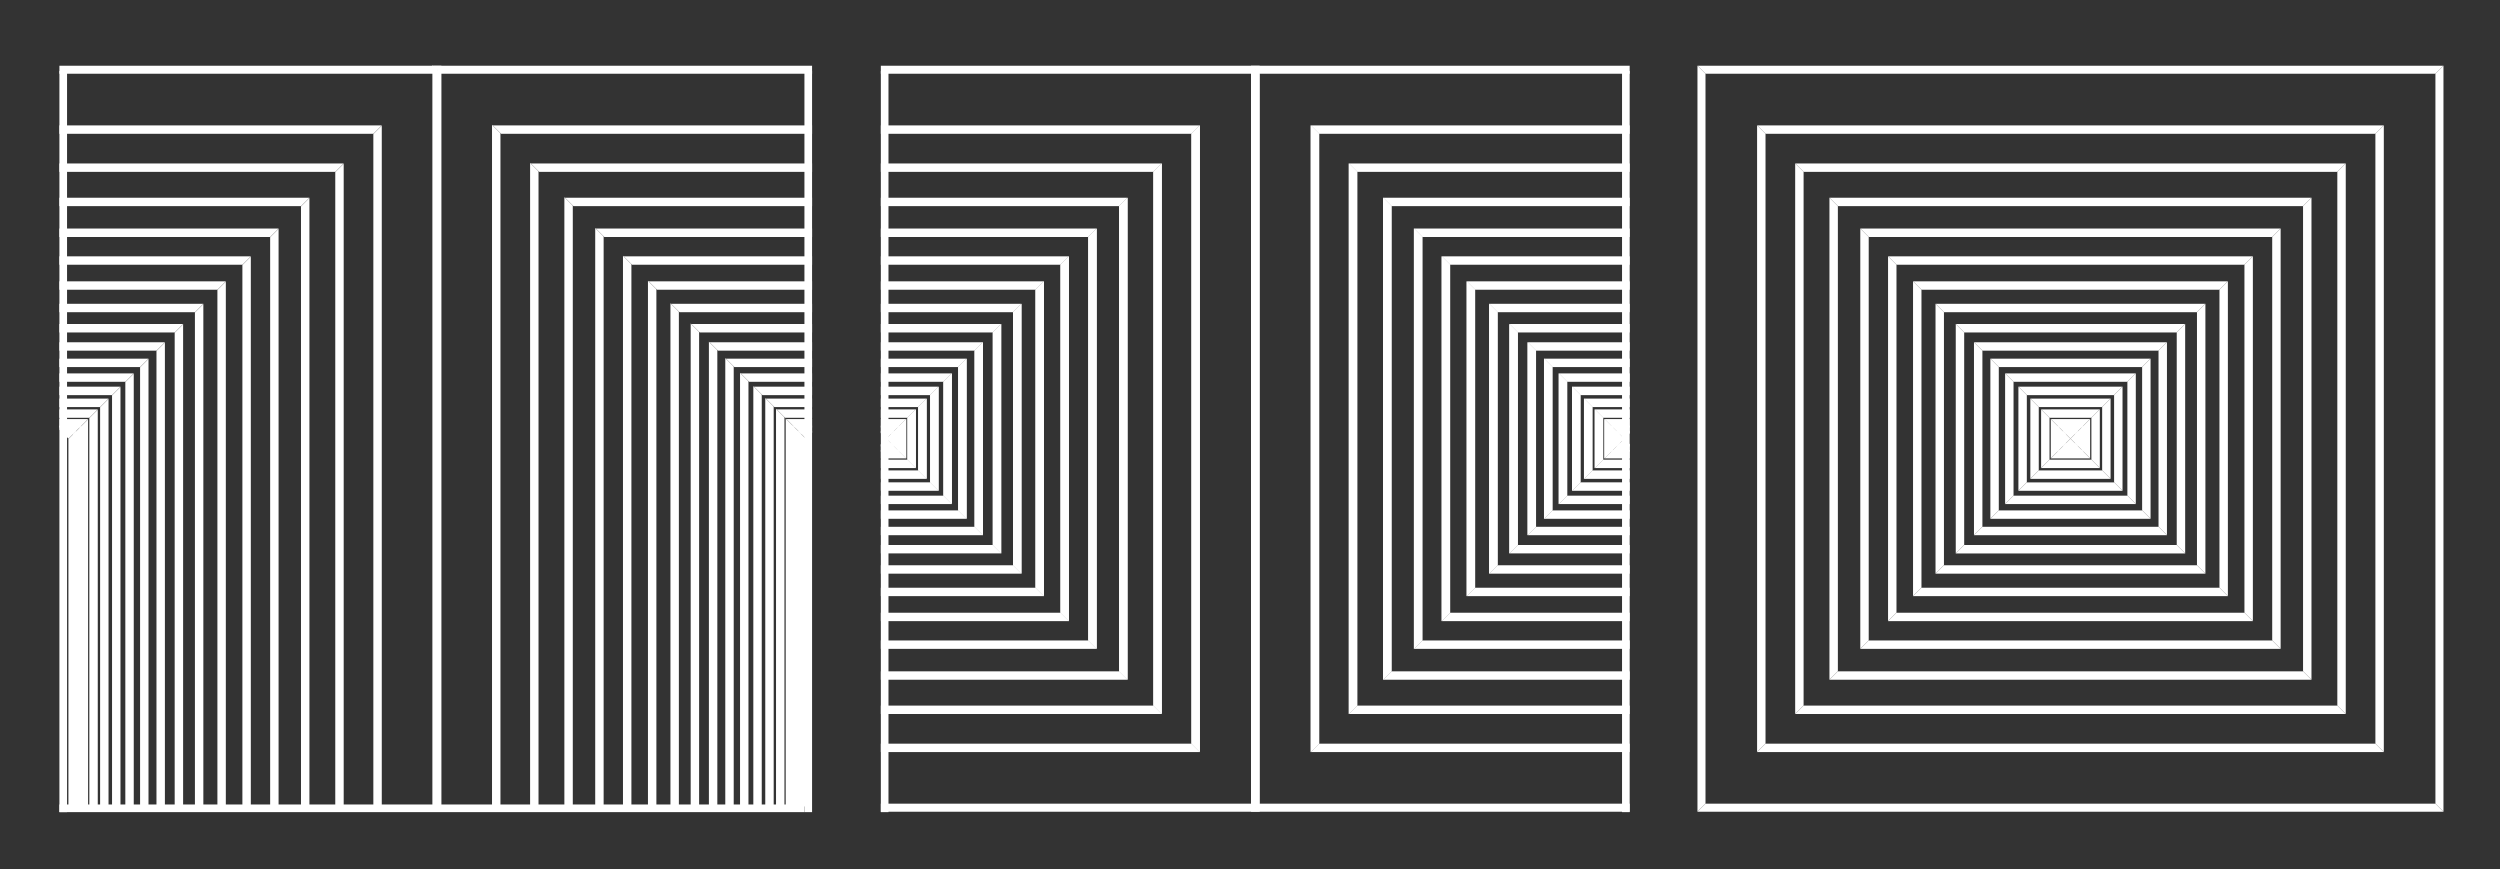 <?xml version="1.0" encoding="utf-8"?>
<!-- Generator: Adobe Illustrator 16.0.0, SVG Export Plug-In . SVG Version: 6.00 Build 0)  -->
<!DOCTYPE svg PUBLIC "-//W3C//DTD SVG 1.1//EN" "http://www.w3.org/Graphics/SVG/1.1/DTD/svg11.dtd">
<svg version="1.1" id="Layer_1" xmlns="http://www.w3.org/2000/svg" xmlns:xlink="http://www.w3.org/1999/xlink" x="0px" y="0px"
	 width="654.347px" height="227.536px" viewBox="0 0 654.347 227.536" enable-background="new 0 0 654.347 227.536"
	 xml:space="preserve">
<rect x="0" y="0" width="654.347" height="227.536" fill="#333333" stroke="none"/>
<g>
	<g>
		<defs>
			<polygon id="SVGID_1_" points="639.55,212.464 639.55,17.202 541.919,114.831 			"/>
		</defs>
		<clipPath id="SVGID_2_">
			<use xlink:href="#SVGID_1_"  overflow="visible"/>
		</clipPath>
		<g clip-path="url(#SVGID_2_)">
			
				<line fill="none" stroke="#FFFFFF" stroke-width="2.207" stroke-miterlimit="10" x1="551.318" y1="286.229" x2="551.318" y2="14.171"/>
			
				<line fill="none" stroke="#FFFFFF" stroke-width="2.207" stroke-miterlimit="10" x1="554.445" y1="286.229" x2="554.445" y2="14.171"/>
			
				<line fill="none" stroke="#FFFFFF" stroke-width="2.207" stroke-miterlimit="10" x1="557.92" y1="286.229" x2="557.92" y2="14.171"/>
			
				<line fill="none" stroke="#FFFFFF" stroke-width="2.207" stroke-miterlimit="10" x1="548.5" y1="286.229" x2="548.5" y2="14.171"/>
			
				<line fill="none" stroke="#FFFFFF" stroke-width="2.207" stroke-miterlimit="10" x1="542.849" y1="286.229" x2="542.849" y2="14.171"/>
			
				<line fill="none" stroke="#FFFFFF" stroke-width="2.207" stroke-miterlimit="10" x1="566.071" y1="286.229" x2="566.071" y2="14.171"/>
			
				<line fill="none" stroke="#FFFFFF" stroke-width="2.207" stroke-miterlimit="10" x1="544.229" y1="286.229" x2="544.229" y2="14.171"/>
			
				<line fill="none" stroke="#FFFFFF" stroke-width="2.207" stroke-miterlimit="10" x1="545.968" y1="286.229" x2="545.968" y2="14.171"/>
			
				<line fill="none" stroke="#FFFFFF" stroke-width="2.207" stroke-miterlimit="10" x1="561.781" y1="286.229" x2="561.781" y2="14.171"/>
			
				<line fill="none" stroke="#FFFFFF" stroke-width="2.207" stroke-miterlimit="10" x1="638.547" y1="286.229" x2="638.547" y2="14.171"/>
			
				<line fill="none" stroke="#FFFFFF" stroke-width="2.207" stroke-miterlimit="10" x1="603.9" y1="286.229" x2="603.9" y2="14.171"/>
			
				<line fill="none" stroke="#FFFFFF" stroke-width="2.207" stroke-miterlimit="10" x1="622.835" y1="286.229" x2="622.835" y2="14.171"/>
			
				<line fill="none" stroke="#FFFFFF" stroke-width="2.207" stroke-miterlimit="10" x1="612.872" y1="286.229" x2="612.872" y2="14.171"/>
			
				<line fill="none" stroke="#FFFFFF" stroke-width="2.207" stroke-miterlimit="10" x1="582.02" y1="286.229" x2="582.02" y2="14.171"/>
			
				<line fill="none" stroke="#FFFFFF" stroke-width="2.207" stroke-miterlimit="10" x1="595.827" y1="286.229" x2="595.827" y2="14.171"/>
			
				<line fill="none" stroke="#FFFFFF" stroke-width="2.207" stroke-miterlimit="10" x1="570.839" y1="286.229" x2="570.839" y2="14.171"/>
			
				<line fill="none" stroke="#FFFFFF" stroke-width="2.207" stroke-miterlimit="10" x1="576.136" y1="286.229" x2="576.136" y2="14.171"/>
			
				<line fill="none" stroke="#FFFFFF" stroke-width="2.207" stroke-miterlimit="10" x1="588.561" y1="286.229" x2="588.561" y2="14.171"/>
		</g>
	</g>
	<g>
		<defs>
			<polygon id="SVGID_3_" points="444.29,17.202 444.29,212.464 541.919,114.835 			"/>
		</defs>
		<clipPath id="SVGID_4_">
			<use xlink:href="#SVGID_3_"  overflow="visible"/>
		</clipPath>
		<g clip-path="url(#SVGID_4_)">
			
				<line fill="none" stroke="#FFFFFF" stroke-width="2.207" stroke-miterlimit="10" x1="532.521" y1="-56.562" x2="532.521" y2="215.495"/>
			
				<line fill="none" stroke="#FFFFFF" stroke-width="2.207" stroke-miterlimit="10" x1="529.396" y1="-56.562" x2="529.396" y2="215.495"/>
			
				<line fill="none" stroke="#FFFFFF" stroke-width="2.207" stroke-miterlimit="10" x1="525.919" y1="-56.562" x2="525.919" y2="215.495"/>
			
				<line fill="none" stroke="#FFFFFF" stroke-width="2.207" stroke-miterlimit="10" x1="535.339" y1="-56.562" x2="535.339" y2="215.495"/>
			
				<line fill="none" stroke="#FFFFFF" stroke-width="2.207" stroke-miterlimit="10" x1="540.992" y1="-56.562" x2="540.992" y2="215.495"/>
			
				<line fill="none" stroke="#FFFFFF" stroke-width="2.207" stroke-miterlimit="10" x1="517.769" y1="-56.562" x2="517.769" y2="215.495"/>
			
				<line fill="none" stroke="#FFFFFF" stroke-width="2.207" stroke-miterlimit="10" x1="539.612" y1="-56.562" x2="539.612" y2="215.495"/>
			
				<line fill="none" stroke="#FFFFFF" stroke-width="2.207" stroke-miterlimit="10" x1="537.873" y1="-56.562" x2="537.873" y2="215.495"/>
			
				<line fill="none" stroke="#FFFFFF" stroke-width="2.207" stroke-miterlimit="10" x1="522.058" y1="-56.562" x2="522.058" y2="215.495"/>
			
				<line fill="none" stroke="#FFFFFF" stroke-width="2.207" stroke-miterlimit="10" x1="445.292" y1="-56.562" x2="445.292" y2="215.495"/>
			
				<line fill="none" stroke="#FFFFFF" stroke-width="2.207" stroke-miterlimit="10" x1="479.94" y1="-56.562" x2="479.94" y2="215.495"/>
			
				<line fill="none" stroke="#FFFFFF" stroke-width="2.207" stroke-miterlimit="10" x1="461.002" y1="-56.562" x2="461.002" y2="215.495"/>
			
				<line fill="none" stroke="#FFFFFF" stroke-width="2.207" stroke-miterlimit="10" x1="470.969" y1="-56.562" x2="470.969" y2="215.495"/>
			
				<line fill="none" stroke="#FFFFFF" stroke-width="2.207" stroke-miterlimit="10" x1="501.82" y1="-56.562" x2="501.82" y2="215.495"/>
			
				<line fill="none" stroke="#FFFFFF" stroke-width="2.207" stroke-miterlimit="10" x1="488.013" y1="-56.562" x2="488.013" y2="215.495"/>
			<line fill="none" stroke="#FFFFFF" stroke-width="2.207" stroke-miterlimit="10" x1="513" y1="-56.562" x2="513" y2="215.495"/>
			
				<line fill="none" stroke="#FFFFFF" stroke-width="2.207" stroke-miterlimit="10" x1="507.705" y1="-56.562" x2="507.705" y2="215.495"/>
			
				<line fill="none" stroke="#FFFFFF" stroke-width="2.207" stroke-miterlimit="10" x1="495.28" y1="-56.562" x2="495.28" y2="215.495"/>
		</g>
	</g>
	<g>
		<defs>
			<polygon id="SVGID_5_" points="444.29,212.464 639.55,212.464 541.921,114.833 			"/>
		</defs>
		<clipPath id="SVGID_6_">
			<use xlink:href="#SVGID_5_"  overflow="visible"/>
		</clipPath>
		<g clip-path="url(#SVGID_6_)">
			
				<line fill="none" stroke="#FFFFFF" stroke-width="2.207" stroke-miterlimit="10" x1="370.525" y1="124.232" x2="642.582" y2="124.232"/>
			
				<line fill="none" stroke="#FFFFFF" stroke-width="2.207" stroke-miterlimit="10" x1="370.525" y1="127.357" x2="642.582" y2="127.357"/>
			
				<line fill="none" stroke="#FFFFFF" stroke-width="2.207" stroke-miterlimit="10" x1="370.525" y1="130.834" x2="642.582" y2="130.834"/>
			
				<line fill="none" stroke="#FFFFFF" stroke-width="2.207" stroke-miterlimit="10" x1="370.525" y1="121.414" x2="642.582" y2="121.414"/>
			
				<line fill="none" stroke="#FFFFFF" stroke-width="2.207" stroke-miterlimit="10" x1="370.525" y1="115.763" x2="642.582" y2="115.763"/>
			
				<line fill="none" stroke="#FFFFFF" stroke-width="2.207" stroke-miterlimit="10" x1="370.525" y1="138.984" x2="642.582" y2="138.984"/>
			
				<line fill="none" stroke="#FFFFFF" stroke-width="2.207" stroke-miterlimit="10" x1="370.525" y1="117.142" x2="642.582" y2="117.142"/>
			
				<line fill="none" stroke="#FFFFFF" stroke-width="2.207" stroke-miterlimit="10" x1="370.525" y1="118.882" x2="642.582" y2="118.882"/>
			
				<line fill="none" stroke="#FFFFFF" stroke-width="2.207" stroke-miterlimit="10" x1="370.525" y1="134.695" x2="642.582" y2="134.695"/>
			
				<line fill="none" stroke="#FFFFFF" stroke-width="2.207" stroke-miterlimit="10" x1="370.525" y1="211.462" x2="642.582" y2="211.462"/>
			
				<line fill="none" stroke="#FFFFFF" stroke-width="2.207" stroke-miterlimit="10" x1="370.525" y1="176.813" x2="642.582" y2="176.813"/>
			
				<line fill="none" stroke="#FFFFFF" stroke-width="2.207" stroke-miterlimit="10" x1="370.525" y1="195.749" x2="642.582" y2="195.749"/>
			
				<line fill="none" stroke="#FFFFFF" stroke-width="2.207" stroke-miterlimit="10" x1="370.525" y1="185.784" x2="642.582" y2="185.784"/>
			
				<line fill="none" stroke="#FFFFFF" stroke-width="2.207" stroke-miterlimit="10" x1="370.525" y1="154.934" x2="642.582" y2="154.934"/>
			
				<line fill="none" stroke="#FFFFFF" stroke-width="2.207" stroke-miterlimit="10" x1="370.525" y1="168.739" x2="642.582" y2="168.739"/>
			
				<line fill="none" stroke="#FFFFFF" stroke-width="2.207" stroke-miterlimit="10" x1="370.525" y1="143.753" x2="642.582" y2="143.753"/>
			
				<line fill="none" stroke="#FFFFFF" stroke-width="2.207" stroke-miterlimit="10" x1="370.525" y1="149.049" x2="642.582" y2="149.049"/>
			
				<line fill="none" stroke="#FFFFFF" stroke-width="2.207" stroke-miterlimit="10" x1="370.525" y1="161.474" x2="642.582" y2="161.474"/>
		</g>
	</g>
</g>
<g>
	<defs>
		<polygon id="SVGID_7_" points="639.55,17.202 444.29,17.202 541.917,114.833 		"/>
	</defs>
	<clipPath id="SVGID_8_">
		<use xlink:href="#SVGID_7_"  overflow="visible"/>
	</clipPath>
	<g clip-path="url(#SVGID_8_)">
		
			<line fill="none" stroke="#FFFFFF" stroke-width="2.207" stroke-miterlimit="10" x1="713.315" y1="105.435" x2="441.258" y2="105.435"/>
		
			<line fill="none" stroke="#FFFFFF" stroke-width="2.207" stroke-miterlimit="10" x1="713.315" y1="102.31" x2="441.258" y2="102.31"/>
		
			<line fill="none" stroke="#FFFFFF" stroke-width="2.207" stroke-miterlimit="10" x1="713.315" y1="98.833" x2="441.258" y2="98.833"/>
		
			<line fill="none" stroke="#FFFFFF" stroke-width="2.207" stroke-miterlimit="10" x1="713.315" y1="108.252" x2="441.258" y2="108.252"/>
		
			<line fill="none" stroke="#FFFFFF" stroke-width="2.207" stroke-miterlimit="10" x1="713.315" y1="113.904" x2="441.258" y2="113.904"/>
		
			<line fill="none" stroke="#FFFFFF" stroke-width="2.207" stroke-miterlimit="10" x1="713.315" y1="90.682" x2="441.258" y2="90.682"/>
		
			<line fill="none" stroke="#FFFFFF" stroke-width="2.207" stroke-miterlimit="10" x1="713.315" y1="112.524" x2="441.258" y2="112.524"/>
		
			<line fill="none" stroke="#FFFFFF" stroke-width="2.207" stroke-miterlimit="10" x1="713.315" y1="110.785" x2="441.258" y2="110.785"/>
		
			<line fill="none" stroke="#FFFFFF" stroke-width="2.207" stroke-miterlimit="10" x1="713.315" y1="94.972" x2="441.258" y2="94.972"/>
		
			<line fill="none" stroke="#FFFFFF" stroke-width="2.207" stroke-miterlimit="10" x1="713.315" y1="18.204" x2="441.258" y2="18.204"/>
		
			<line fill="none" stroke="#FFFFFF" stroke-width="2.207" stroke-miterlimit="10" x1="713.315" y1="52.854" x2="441.258" y2="52.854"/>
		
			<line fill="none" stroke="#FFFFFF" stroke-width="2.207" stroke-miterlimit="10" x1="713.315" y1="33.917" x2="441.258" y2="33.917"/>
		
			<line fill="none" stroke="#FFFFFF" stroke-width="2.207" stroke-miterlimit="10" x1="713.315" y1="43.882" x2="441.258" y2="43.882"/>
		
			<line fill="none" stroke="#FFFFFF" stroke-width="2.207" stroke-miterlimit="10" x1="713.315" y1="74.732" x2="441.258" y2="74.732"/>
		
			<line fill="none" stroke="#FFFFFF" stroke-width="2.207" stroke-miterlimit="10" x1="713.315" y1="60.927" x2="441.258" y2="60.927"/>
		
			<line fill="none" stroke="#FFFFFF" stroke-width="2.207" stroke-miterlimit="10" x1="713.315" y1="85.913" x2="441.258" y2="85.913"/>
		
			<line fill="none" stroke="#FFFFFF" stroke-width="2.207" stroke-miterlimit="10" x1="713.315" y1="80.618" x2="441.258" y2="80.618"/>
		
			<line fill="none" stroke="#FFFFFF" stroke-width="2.207" stroke-miterlimit="10" x1="713.315" y1="68.192" x2="441.258" y2="68.192"/>
	</g>
</g>
<g>
	<g>
		<defs>
			<polygon id="SVGID_9_" points="426.55,16.127 230.55,15.899 230.55,213.456 426.55,213.683 			"/>
		</defs>
		<clipPath id="SVGID_10_">
			<use xlink:href="#SVGID_9_"  overflow="visible"/>
		</clipPath>
		<g clip-path="url(#SVGID_10_)">
			<defs>
				<polygon id="SVGID_11_" points="327.457,17.202 327.457,212.464 425.087,114.835 				"/>
			</defs>
			<clipPath id="SVGID_12_">
				<use xlink:href="#SVGID_11_"  overflow="visible"/>
			</clipPath>
			<g clip-path="url(#SVGID_12_)">
				
					<line fill="none" stroke="#FFFFFF" stroke-width="2.207" stroke-miterlimit="10" x1="415.689" y1="-56.562" x2="415.689" y2="215.495"/>
				
					<line fill="none" stroke="#FFFFFF" stroke-width="2.207" stroke-miterlimit="10" x1="412.563" y1="-56.562" x2="412.563" y2="215.495"/>
				
					<line fill="none" stroke="#FFFFFF" stroke-width="2.207" stroke-miterlimit="10" x1="409.086" y1="-56.562" x2="409.086" y2="215.495"/>
				
					<line fill="none" stroke="#FFFFFF" stroke-width="2.207" stroke-miterlimit="10" x1="418.506" y1="-56.562" x2="418.506" y2="215.495"/>
				
					<line fill="none" stroke="#FFFFFF" stroke-width="2.207" stroke-miterlimit="10" x1="424.158" y1="-56.562" x2="424.158" y2="215.495"/>
				
					<line fill="none" stroke="#FFFFFF" stroke-width="2.207" stroke-miterlimit="10" x1="400.936" y1="-56.562" x2="400.936" y2="215.495"/>
				
					<line fill="none" stroke="#FFFFFF" stroke-width="2.207" stroke-miterlimit="10" x1="422.779" y1="-56.562" x2="422.779" y2="215.495"/>
				
					<line fill="none" stroke="#FFFFFF" stroke-width="2.207" stroke-miterlimit="10" x1="421.04" y1="-56.562" x2="421.04" y2="215.495"/>
				
					<line fill="none" stroke="#FFFFFF" stroke-width="2.207" stroke-miterlimit="10" x1="405.226" y1="-56.562" x2="405.226" y2="215.495"/>
				
					<line fill="none" stroke="#FFFFFF" stroke-width="2.207" stroke-miterlimit="10" x1="328.458" y1="-56.562" x2="328.458" y2="215.495"/>
				
					<line fill="none" stroke="#FFFFFF" stroke-width="2.207" stroke-miterlimit="10" x1="363.108" y1="-56.562" x2="363.108" y2="215.495"/>
				
					<line fill="none" stroke="#FFFFFF" stroke-width="2.207" stroke-miterlimit="10" x1="344.17" y1="-56.562" x2="344.17" y2="215.495"/>
				
					<line fill="none" stroke="#FFFFFF" stroke-width="2.207" stroke-miterlimit="10" x1="354.136" y1="-56.562" x2="354.136" y2="215.495"/>
				
					<line fill="none" stroke="#FFFFFF" stroke-width="2.207" stroke-miterlimit="10" x1="384.987" y1="-56.562" x2="384.987" y2="215.495"/>
				
					<line fill="none" stroke="#FFFFFF" stroke-width="2.207" stroke-miterlimit="10" x1="371.18" y1="-56.562" x2="371.18" y2="215.495"/>
				
					<line fill="none" stroke="#FFFFFF" stroke-width="2.207" stroke-miterlimit="10" x1="396.167" y1="-56.562" x2="396.167" y2="215.495"/>
				
					<line fill="none" stroke="#FFFFFF" stroke-width="2.207" stroke-miterlimit="10" x1="390.873" y1="-56.562" x2="390.873" y2="215.495"/>
				
					<line fill="none" stroke="#FFFFFF" stroke-width="2.207" stroke-miterlimit="10" x1="378.446" y1="-56.562" x2="378.446" y2="215.495"/>
			</g>
		</g>
		<g clip-path="url(#SVGID_10_)">
			<defs>
				<polygon id="SVGID_13_" points="522.718,17.202 327.457,17.202 425.085,114.833 				"/>
			</defs>
			<clipPath id="SVGID_14_">
				<use xlink:href="#SVGID_13_"  overflow="visible"/>
			</clipPath>
			<g clip-path="url(#SVGID_14_)">
				
					<line fill="none" stroke="#FFFFFF" stroke-width="2.207" stroke-miterlimit="10" x1="596.483" y1="105.435" x2="324.425" y2="105.435"/>
				
					<line fill="none" stroke="#FFFFFF" stroke-width="2.207" stroke-miterlimit="10" x1="596.483" y1="102.31" x2="324.425" y2="102.31"/>
				
					<line fill="none" stroke="#FFFFFF" stroke-width="2.207" stroke-miterlimit="10" x1="596.483" y1="98.833" x2="324.425" y2="98.833"/>
				
					<line fill="none" stroke="#FFFFFF" stroke-width="2.207" stroke-miterlimit="10" x1="596.483" y1="108.252" x2="324.425" y2="108.252"/>
				
					<line fill="none" stroke="#FFFFFF" stroke-width="2.207" stroke-miterlimit="10" x1="596.483" y1="113.904" x2="324.425" y2="113.904"/>
				
					<line fill="none" stroke="#FFFFFF" stroke-width="2.207" stroke-miterlimit="10" x1="596.483" y1="90.682" x2="324.425" y2="90.682"/>
				
					<line fill="none" stroke="#FFFFFF" stroke-width="2.207" stroke-miterlimit="10" x1="596.483" y1="112.524" x2="324.425" y2="112.524"/>
				
					<line fill="none" stroke="#FFFFFF" stroke-width="2.207" stroke-miterlimit="10" x1="596.483" y1="110.785" x2="324.425" y2="110.785"/>
				
					<line fill="none" stroke="#FFFFFF" stroke-width="2.207" stroke-miterlimit="10" x1="596.483" y1="94.972" x2="324.425" y2="94.972"/>
				
					<line fill="none" stroke="#FFFFFF" stroke-width="2.207" stroke-miterlimit="10" x1="596.483" y1="18.204" x2="324.425" y2="18.204"/>
				
					<line fill="none" stroke="#FFFFFF" stroke-width="2.207" stroke-miterlimit="10" x1="596.483" y1="52.854" x2="324.425" y2="52.854"/>
				
					<line fill="none" stroke="#FFFFFF" stroke-width="2.207" stroke-miterlimit="10" x1="596.483" y1="33.917" x2="324.425" y2="33.917"/>
				
					<line fill="none" stroke="#FFFFFF" stroke-width="2.207" stroke-miterlimit="10" x1="596.483" y1="43.882" x2="324.425" y2="43.882"/>
				
					<line fill="none" stroke="#FFFFFF" stroke-width="2.207" stroke-miterlimit="10" x1="596.483" y1="74.732" x2="324.425" y2="74.732"/>
				
					<line fill="none" stroke="#FFFFFF" stroke-width="2.207" stroke-miterlimit="10" x1="596.483" y1="60.927" x2="324.425" y2="60.927"/>
				
					<line fill="none" stroke="#FFFFFF" stroke-width="2.207" stroke-miterlimit="10" x1="596.483" y1="85.913" x2="324.425" y2="85.913"/>
				
					<line fill="none" stroke="#FFFFFF" stroke-width="2.207" stroke-miterlimit="10" x1="596.483" y1="80.618" x2="324.425" y2="80.618"/>
				
					<line fill="none" stroke="#FFFFFF" stroke-width="2.207" stroke-miterlimit="10" x1="596.483" y1="68.192" x2="324.425" y2="68.192"/>
			</g>
		</g>
		<g clip-path="url(#SVGID_10_)">
			<defs>
				<polygon id="SVGID_15_" points="329.664,17.202 329.664,212.464 232.033,114.835 				"/>
			</defs>
			<clipPath id="SVGID_16_">
				<use xlink:href="#SVGID_15_"  overflow="visible"/>
			</clipPath>
			<g clip-path="url(#SVGID_16_)">
				
					<line fill="none" stroke="#FFFFFF" stroke-width="2.207" stroke-miterlimit="10" x1="241.431" y1="-56.562" x2="241.431" y2="215.495"/>
				
					<line fill="none" stroke="#FFFFFF" stroke-width="2.207" stroke-miterlimit="10" x1="244.557" y1="-56.562" x2="244.557" y2="215.495"/>
				
					<line fill="none" stroke="#FFFFFF" stroke-width="2.207" stroke-miterlimit="10" x1="248.033" y1="-56.562" x2="248.033" y2="215.495"/>
				
					<line fill="none" stroke="#FFFFFF" stroke-width="2.207" stroke-miterlimit="10" x1="238.614" y1="-56.562" x2="238.614" y2="215.495"/>
				
					<line fill="none" stroke="#FFFFFF" stroke-width="2.207" stroke-miterlimit="10" x1="232.962" y1="-56.562" x2="232.962" y2="215.495"/>
				
					<line fill="none" stroke="#FFFFFF" stroke-width="2.207" stroke-miterlimit="10" x1="256.184" y1="-56.562" x2="256.184" y2="215.495"/>
				
					<line fill="none" stroke="#FFFFFF" stroke-width="2.207" stroke-miterlimit="10" x1="234.341" y1="-56.562" x2="234.341" y2="215.495"/>
				
					<line fill="none" stroke="#FFFFFF" stroke-width="2.207" stroke-miterlimit="10" x1="236.081" y1="-56.562" x2="236.081" y2="215.495"/>
				
					<line fill="none" stroke="#FFFFFF" stroke-width="2.207" stroke-miterlimit="10" x1="251.894" y1="-56.562" x2="251.894" y2="215.495"/>
				
					<line fill="none" stroke="#FFFFFF" stroke-width="2.207" stroke-miterlimit="10" x1="328.662" y1="-56.562" x2="328.662" y2="215.495"/>
				
					<line fill="none" stroke="#FFFFFF" stroke-width="2.207" stroke-miterlimit="10" x1="294.012" y1="-56.562" x2="294.012" y2="215.495"/>
				
					<line fill="none" stroke="#FFFFFF" stroke-width="2.207" stroke-miterlimit="10" x1="312.949" y1="-56.562" x2="312.949" y2="215.495"/>
				
					<line fill="none" stroke="#FFFFFF" stroke-width="2.207" stroke-miterlimit="10" x1="302.984" y1="-56.562" x2="302.984" y2="215.495"/>
				
					<line fill="none" stroke="#FFFFFF" stroke-width="2.207" stroke-miterlimit="10" x1="272.133" y1="-56.562" x2="272.133" y2="215.495"/>
				
					<line fill="none" stroke="#FFFFFF" stroke-width="2.207" stroke-miterlimit="10" x1="285.939" y1="-56.562" x2="285.939" y2="215.495"/>
				
					<line fill="none" stroke="#FFFFFF" stroke-width="2.207" stroke-miterlimit="10" x1="260.952" y1="-56.562" x2="260.952" y2="215.495"/>
				
					<line fill="none" stroke="#FFFFFF" stroke-width="2.207" stroke-miterlimit="10" x1="266.249" y1="-56.562" x2="266.249" y2="215.495"/>
				
					<line fill="none" stroke="#FFFFFF" stroke-width="2.207" stroke-miterlimit="10" x1="278.673" y1="-56.562" x2="278.673" y2="215.495"/>
			</g>
		</g>
		<g clip-path="url(#SVGID_10_)">
			<defs>
				<polygon id="SVGID_17_" points="134.402,17.202 329.664,17.202 232.035,114.833 				"/>
			</defs>
			<clipPath id="SVGID_18_">
				<use xlink:href="#SVGID_17_"  overflow="visible"/>
			</clipPath>
			<g clip-path="url(#SVGID_18_)">
				
					<line fill="none" stroke="#FFFFFF" stroke-width="2.207" stroke-miterlimit="10" x1="60.638" y1="105.435" x2="332.695" y2="105.435"/>
				
					<line fill="none" stroke="#FFFFFF" stroke-width="2.207" stroke-miterlimit="10" x1="60.638" y1="102.31" x2="332.695" y2="102.31"/>
				
					<line fill="none" stroke="#FFFFFF" stroke-width="2.207" stroke-miterlimit="10" x1="60.638" y1="98.833" x2="332.695" y2="98.833"/>
				
					<line fill="none" stroke="#FFFFFF" stroke-width="2.207" stroke-miterlimit="10" x1="60.638" y1="108.252" x2="332.695" y2="108.252"/>
				
					<line fill="none" stroke="#FFFFFF" stroke-width="2.207" stroke-miterlimit="10" x1="60.638" y1="113.904" x2="332.695" y2="113.904"/>
				
					<line fill="none" stroke="#FFFFFF" stroke-width="2.207" stroke-miterlimit="10" x1="60.638" y1="90.682" x2="332.695" y2="90.682"/>
				
					<line fill="none" stroke="#FFFFFF" stroke-width="2.207" stroke-miterlimit="10" x1="60.638" y1="112.524" x2="332.695" y2="112.524"/>
				
					<line fill="none" stroke="#FFFFFF" stroke-width="2.207" stroke-miterlimit="10" x1="60.638" y1="110.785" x2="332.695" y2="110.785"/>
				
					<line fill="none" stroke="#FFFFFF" stroke-width="2.207" stroke-miterlimit="10" x1="60.638" y1="94.972" x2="332.695" y2="94.972"/>
				
					<line fill="none" stroke="#FFFFFF" stroke-width="2.207" stroke-miterlimit="10" x1="60.638" y1="18.204" x2="332.695" y2="18.204"/>
				
					<line fill="none" stroke="#FFFFFF" stroke-width="2.207" stroke-miterlimit="10" x1="60.638" y1="52.854" x2="332.695" y2="52.854"/>
				
					<line fill="none" stroke="#FFFFFF" stroke-width="2.207" stroke-miterlimit="10" x1="60.638" y1="33.917" x2="332.695" y2="33.917"/>
				
					<line fill="none" stroke="#FFFFFF" stroke-width="2.207" stroke-miterlimit="10" x1="60.638" y1="43.882" x2="332.695" y2="43.882"/>
				
					<line fill="none" stroke="#FFFFFF" stroke-width="2.207" stroke-miterlimit="10" x1="60.638" y1="74.732" x2="332.695" y2="74.732"/>
				
					<line fill="none" stroke="#FFFFFF" stroke-width="2.207" stroke-miterlimit="10" x1="60.638" y1="60.927" x2="332.695" y2="60.927"/>
				
					<line fill="none" stroke="#FFFFFF" stroke-width="2.207" stroke-miterlimit="10" x1="60.638" y1="85.913" x2="332.695" y2="85.913"/>
				
					<line fill="none" stroke="#FFFFFF" stroke-width="2.207" stroke-miterlimit="10" x1="60.638" y1="80.618" x2="332.695" y2="80.618"/>
				
					<line fill="none" stroke="#FFFFFF" stroke-width="2.207" stroke-miterlimit="10" x1="60.638" y1="68.192" x2="332.695" y2="68.192"/>
			</g>
		</g>
		<g clip-path="url(#SVGID_10_)">
			<defs>
				<polygon id="SVGID_19_" points="329.664,212.462 329.664,17.2 232.033,114.829 				"/>
			</defs>
			<clipPath id="SVGID_20_">
				<use xlink:href="#SVGID_19_"  overflow="visible"/>
			</clipPath>
			<g clip-path="url(#SVGID_20_)">
				
					<line fill="none" stroke="#FFFFFF" stroke-width="2.207" stroke-miterlimit="10" x1="241.431" y1="286.226" x2="241.431" y2="14.169"/>
				
					<line fill="none" stroke="#FFFFFF" stroke-width="2.207" stroke-miterlimit="10" x1="244.557" y1="286.226" x2="244.557" y2="14.169"/>
				
					<line fill="none" stroke="#FFFFFF" stroke-width="2.207" stroke-miterlimit="10" x1="248.033" y1="286.226" x2="248.033" y2="14.169"/>
				
					<line fill="none" stroke="#FFFFFF" stroke-width="2.207" stroke-miterlimit="10" x1="238.614" y1="286.226" x2="238.614" y2="14.169"/>
				
					<line fill="none" stroke="#FFFFFF" stroke-width="2.207" stroke-miterlimit="10" x1="232.962" y1="286.226" x2="232.962" y2="14.169"/>
				
					<line fill="none" stroke="#FFFFFF" stroke-width="2.207" stroke-miterlimit="10" x1="256.184" y1="286.226" x2="256.184" y2="14.169"/>
				
					<line fill="none" stroke="#FFFFFF" stroke-width="2.207" stroke-miterlimit="10" x1="234.341" y1="286.226" x2="234.341" y2="14.169"/>
				
					<line fill="none" stroke="#FFFFFF" stroke-width="2.207" stroke-miterlimit="10" x1="236.081" y1="286.226" x2="236.081" y2="14.169"/>
				
					<line fill="none" stroke="#FFFFFF" stroke-width="2.207" stroke-miterlimit="10" x1="251.894" y1="286.226" x2="251.894" y2="14.169"/>
				
					<line fill="none" stroke="#FFFFFF" stroke-width="2.207" stroke-miterlimit="10" x1="328.662" y1="286.226" x2="328.662" y2="14.169"/>
				
					<line fill="none" stroke="#FFFFFF" stroke-width="2.207" stroke-miterlimit="10" x1="294.012" y1="286.226" x2="294.012" y2="14.169"/>
				
					<line fill="none" stroke="#FFFFFF" stroke-width="2.207" stroke-miterlimit="10" x1="312.949" y1="286.226" x2="312.949" y2="14.169"/>
				
					<line fill="none" stroke="#FFFFFF" stroke-width="2.207" stroke-miterlimit="10" x1="302.984" y1="286.226" x2="302.984" y2="14.169"/>
				
					<line fill="none" stroke="#FFFFFF" stroke-width="2.207" stroke-miterlimit="10" x1="272.133" y1="286.226" x2="272.133" y2="14.169"/>
				
					<line fill="none" stroke="#FFFFFF" stroke-width="2.207" stroke-miterlimit="10" x1="285.939" y1="286.226" x2="285.939" y2="14.169"/>
				
					<line fill="none" stroke="#FFFFFF" stroke-width="2.207" stroke-miterlimit="10" x1="260.952" y1="286.226" x2="260.952" y2="14.169"/>
				
					<line fill="none" stroke="#FFFFFF" stroke-width="2.207" stroke-miterlimit="10" x1="266.249" y1="286.226" x2="266.249" y2="14.169"/>
				
					<line fill="none" stroke="#FFFFFF" stroke-width="2.207" stroke-miterlimit="10" x1="278.673" y1="286.226" x2="278.673" y2="14.169"/>
			</g>
		</g>
		<g clip-path="url(#SVGID_10_)">
			<defs>
				<polygon id="SVGID_21_" points="134.402,212.462 329.664,212.462 232.035,114.831 				"/>
			</defs>
			<clipPath id="SVGID_22_">
				<use xlink:href="#SVGID_21_"  overflow="visible"/>
			</clipPath>
			<g clip-path="url(#SVGID_22_)">
				
					<line fill="none" stroke="#FFFFFF" stroke-width="2.207" stroke-miterlimit="10" x1="60.638" y1="124.229" x2="332.695" y2="124.229"/>
				
					<line fill="none" stroke="#FFFFFF" stroke-width="2.207" stroke-miterlimit="10" x1="60.638" y1="127.354" x2="332.695" y2="127.354"/>
				
					<line fill="none" stroke="#FFFFFF" stroke-width="2.207" stroke-miterlimit="10" x1="60.638" y1="130.832" x2="332.695" y2="130.832"/>
				
					<line fill="none" stroke="#FFFFFF" stroke-width="2.207" stroke-miterlimit="10" x1="60.638" y1="121.413" x2="332.695" y2="121.413"/>
				
					<line fill="none" stroke="#FFFFFF" stroke-width="2.207" stroke-miterlimit="10" x1="60.638" y1="115.761" x2="332.695" y2="115.761"/>
				
					<line fill="none" stroke="#FFFFFF" stroke-width="2.207" stroke-miterlimit="10" x1="60.638" y1="138.981" x2="332.695" y2="138.981"/>
				
					<line fill="none" stroke="#FFFFFF" stroke-width="2.207" stroke-miterlimit="10" x1="60.638" y1="117.14" x2="332.695" y2="117.14"/>
				
					<line fill="none" stroke="#FFFFFF" stroke-width="2.207" stroke-miterlimit="10" x1="60.638" y1="118.879" x2="332.695" y2="118.879"/>
				
					<line fill="none" stroke="#FFFFFF" stroke-width="2.207" stroke-miterlimit="10" x1="60.638" y1="134.693" x2="332.695" y2="134.693"/>
				
					<line fill="none" stroke="#FFFFFF" stroke-width="2.207" stroke-miterlimit="10" x1="60.638" y1="211.46" x2="332.695" y2="211.46"/>
				
					<line fill="none" stroke="#FFFFFF" stroke-width="2.207" stroke-miterlimit="10" x1="60.638" y1="176.811" x2="332.695" y2="176.811"/>
				
					<line fill="none" stroke="#FFFFFF" stroke-width="2.207" stroke-miterlimit="10" x1="60.638" y1="195.747" x2="332.695" y2="195.747"/>
				
					<line fill="none" stroke="#FFFFFF" stroke-width="2.207" stroke-miterlimit="10" x1="60.638" y1="185.781" x2="332.695" y2="185.781"/>
				
					<line fill="none" stroke="#FFFFFF" stroke-width="2.207" stroke-miterlimit="10" x1="60.638" y1="154.931" x2="332.695" y2="154.931"/>
				
					<line fill="none" stroke="#FFFFFF" stroke-width="2.207" stroke-miterlimit="10" x1="60.638" y1="168.738" x2="332.695" y2="168.738"/>
				
					<line fill="none" stroke="#FFFFFF" stroke-width="2.207" stroke-miterlimit="10" x1="60.638" y1="143.751" x2="332.695" y2="143.751"/>
				
					<line fill="none" stroke="#FFFFFF" stroke-width="2.207" stroke-miterlimit="10" x1="60.638" y1="149.047" x2="332.695" y2="149.047"/>
				
					<line fill="none" stroke="#FFFFFF" stroke-width="2.207" stroke-miterlimit="10" x1="60.638" y1="161.472" x2="332.695" y2="161.472"/>
			</g>
		</g>
		<g clip-path="url(#SVGID_10_)">
			<defs>
				<polygon id="SVGID_23_" points="327.457,212.462 327.457,17.2 425.087,114.829 				"/>
			</defs>
			<clipPath id="SVGID_24_">
				<use xlink:href="#SVGID_23_"  overflow="visible"/>
			</clipPath>
			<g clip-path="url(#SVGID_24_)">
				
					<line fill="none" stroke="#FFFFFF" stroke-width="2.207" stroke-miterlimit="10" x1="415.689" y1="286.226" x2="415.689" y2="14.169"/>
				
					<line fill="none" stroke="#FFFFFF" stroke-width="2.207" stroke-miterlimit="10" x1="412.563" y1="286.226" x2="412.563" y2="14.169"/>
				
					<line fill="none" stroke="#FFFFFF" stroke-width="2.207" stroke-miterlimit="10" x1="409.086" y1="286.226" x2="409.086" y2="14.169"/>
				
					<line fill="none" stroke="#FFFFFF" stroke-width="2.207" stroke-miterlimit="10" x1="418.506" y1="286.226" x2="418.506" y2="14.169"/>
				
					<line fill="none" stroke="#FFFFFF" stroke-width="2.207" stroke-miterlimit="10" x1="424.158" y1="286.226" x2="424.158" y2="14.169"/>
				
					<line fill="none" stroke="#FFFFFF" stroke-width="2.207" stroke-miterlimit="10" x1="400.936" y1="286.226" x2="400.936" y2="14.169"/>
				
					<line fill="none" stroke="#FFFFFF" stroke-width="2.207" stroke-miterlimit="10" x1="422.779" y1="286.226" x2="422.779" y2="14.169"/>
				
					<line fill="none" stroke="#FFFFFF" stroke-width="2.207" stroke-miterlimit="10" x1="421.04" y1="286.226" x2="421.04" y2="14.169"/>
				
					<line fill="none" stroke="#FFFFFF" stroke-width="2.207" stroke-miterlimit="10" x1="405.226" y1="286.226" x2="405.226" y2="14.169"/>
				
					<line fill="none" stroke="#FFFFFF" stroke-width="2.207" stroke-miterlimit="10" x1="328.458" y1="286.226" x2="328.458" y2="14.169"/>
				
					<line fill="none" stroke="#FFFFFF" stroke-width="2.207" stroke-miterlimit="10" x1="363.108" y1="286.226" x2="363.108" y2="14.169"/>
				
					<line fill="none" stroke="#FFFFFF" stroke-width="2.207" stroke-miterlimit="10" x1="344.17" y1="286.226" x2="344.17" y2="14.169"/>
				
					<line fill="none" stroke="#FFFFFF" stroke-width="2.207" stroke-miterlimit="10" x1="354.136" y1="286.226" x2="354.136" y2="14.169"/>
				
					<line fill="none" stroke="#FFFFFF" stroke-width="2.207" stroke-miterlimit="10" x1="384.987" y1="286.226" x2="384.987" y2="14.169"/>
				
					<line fill="none" stroke="#FFFFFF" stroke-width="2.207" stroke-miterlimit="10" x1="371.18" y1="286.226" x2="371.18" y2="14.169"/>
				
					<line fill="none" stroke="#FFFFFF" stroke-width="2.207" stroke-miterlimit="10" x1="396.167" y1="286.226" x2="396.167" y2="14.169"/>
				
					<line fill="none" stroke="#FFFFFF" stroke-width="2.207" stroke-miterlimit="10" x1="390.873" y1="286.226" x2="390.873" y2="14.169"/>
				
					<line fill="none" stroke="#FFFFFF" stroke-width="2.207" stroke-miterlimit="10" x1="378.446" y1="286.226" x2="378.446" y2="14.169"/>
			</g>
		</g>
		<g clip-path="url(#SVGID_10_)">
			<defs>
				<polygon id="SVGID_25_" points="522.718,212.462 327.457,212.462 425.085,114.831 				"/>
			</defs>
			<clipPath id="SVGID_26_">
				<use xlink:href="#SVGID_25_"  overflow="visible"/>
			</clipPath>
			<g clip-path="url(#SVGID_26_)">
				
					<line fill="none" stroke="#FFFFFF" stroke-width="2.207" stroke-miterlimit="10" x1="596.483" y1="124.229" x2="324.425" y2="124.229"/>
				
					<line fill="none" stroke="#FFFFFF" stroke-width="2.207" stroke-miterlimit="10" x1="596.483" y1="127.354" x2="324.425" y2="127.354"/>
				
					<line fill="none" stroke="#FFFFFF" stroke-width="2.207" stroke-miterlimit="10" x1="596.483" y1="130.832" x2="324.425" y2="130.832"/>
				
					<line fill="none" stroke="#FFFFFF" stroke-width="2.207" stroke-miterlimit="10" x1="596.483" y1="121.413" x2="324.425" y2="121.413"/>
				
					<line fill="none" stroke="#FFFFFF" stroke-width="2.207" stroke-miterlimit="10" x1="596.483" y1="115.761" x2="324.425" y2="115.761"/>
				
					<line fill="none" stroke="#FFFFFF" stroke-width="2.207" stroke-miterlimit="10" x1="596.483" y1="138.981" x2="324.425" y2="138.981"/>
				
					<line fill="none" stroke="#FFFFFF" stroke-width="2.207" stroke-miterlimit="10" x1="596.483" y1="117.14" x2="324.425" y2="117.14"/>
				
					<line fill="none" stroke="#FFFFFF" stroke-width="2.207" stroke-miterlimit="10" x1="596.483" y1="118.879" x2="324.425" y2="118.879"/>
				
					<line fill="none" stroke="#FFFFFF" stroke-width="2.207" stroke-miterlimit="10" x1="596.483" y1="134.693" x2="324.425" y2="134.693"/>
				
					<line fill="none" stroke="#FFFFFF" stroke-width="2.207" stroke-miterlimit="10" x1="596.483" y1="211.46" x2="324.425" y2="211.46"/>
				
					<line fill="none" stroke="#FFFFFF" stroke-width="2.207" stroke-miterlimit="10" x1="596.483" y1="176.811" x2="324.425" y2="176.811"/>
				
					<line fill="none" stroke="#FFFFFF" stroke-width="2.207" stroke-miterlimit="10" x1="596.483" y1="195.747" x2="324.425" y2="195.747"/>
				
					<line fill="none" stroke="#FFFFFF" stroke-width="2.207" stroke-miterlimit="10" x1="596.483" y1="185.781" x2="324.425" y2="185.781"/>
				
					<line fill="none" stroke="#FFFFFF" stroke-width="2.207" stroke-miterlimit="10" x1="596.483" y1="154.931" x2="324.425" y2="154.931"/>
				
					<line fill="none" stroke="#FFFFFF" stroke-width="2.207" stroke-miterlimit="10" x1="596.483" y1="168.738" x2="324.425" y2="168.738"/>
				
					<line fill="none" stroke="#FFFFFF" stroke-width="2.207" stroke-miterlimit="10" x1="596.483" y1="143.751" x2="324.425" y2="143.751"/>
				
					<line fill="none" stroke="#FFFFFF" stroke-width="2.207" stroke-miterlimit="10" x1="596.483" y1="149.047" x2="324.425" y2="149.047"/>
				
					<line fill="none" stroke="#FFFFFF" stroke-width="2.207" stroke-miterlimit="10" x1="596.483" y1="161.472" x2="324.425" y2="161.472"/>
			</g>
		</g>
		
			<line clip-path="url(#SVGID_10_)" fill="none" stroke="#FFFFFF" stroke-width="2" stroke-miterlimit="10" x1="425.55" y1="18.565" x2="425.55" y2="212.565"/>
		
			<line clip-path="url(#SVGID_10_)" fill="none" stroke="#FFFFFF" stroke-width="2" stroke-miterlimit="10" x1="231.55" y1="18.565" x2="231.55" y2="212.565"/>
	</g>
</g>
<g>
	<g>
		<defs>
			<polygon id="SVGID_27_" points="212.55,16.127 15.55,15.899 15.55,213.456 212.55,213.683 			"/>
		</defs>
		<clipPath id="SVGID_28_">
			<use xlink:href="#SVGID_27_"  overflow="visible"/>
		</clipPath>
		<g clip-path="url(#SVGID_28_)">
			<defs>
				<polygon id="SVGID_29_" points="113.346,17.202 113.346,212.464 210.977,114.835 				"/>
			</defs>
			<clipPath id="SVGID_30_">
				<use xlink:href="#SVGID_29_"  overflow="visible"/>
			</clipPath>
		</g>
		<g clip-path="url(#SVGID_28_)">
			<defs>
				<polygon id="SVGID_31_" points="308.607,17.202 113.346,17.202 210.975,114.833 				"/>
			</defs>
			<clipPath id="SVGID_32_">
				<use xlink:href="#SVGID_31_"  overflow="visible"/>
			</clipPath>
			<g clip-path="url(#SVGID_32_)">
				
					<line fill="none" stroke="#FFFFFF" stroke-width="2.207" stroke-miterlimit="10" x1="382.373" y1="105.435" x2="110.316" y2="105.435"/>
				
					<line fill="none" stroke="#FFFFFF" stroke-width="2.207" stroke-miterlimit="10" x1="382.373" y1="102.31" x2="110.316" y2="102.31"/>
				
					<line fill="none" stroke="#FFFFFF" stroke-width="2.207" stroke-miterlimit="10" x1="382.373" y1="98.833" x2="110.316" y2="98.833"/>
				
					<line fill="none" stroke="#FFFFFF" stroke-width="2.207" stroke-miterlimit="10" x1="382.373" y1="108.252" x2="110.316" y2="108.252"/>
				
					<line fill="none" stroke="#FFFFFF" stroke-width="2.207" stroke-miterlimit="10" x1="382.373" y1="113.904" x2="110.316" y2="113.904"/>
				
					<line fill="none" stroke="#FFFFFF" stroke-width="2.207" stroke-miterlimit="10" x1="382.373" y1="90.682" x2="110.316" y2="90.682"/>
				
					<line fill="none" stroke="#FFFFFF" stroke-width="2.207" stroke-miterlimit="10" x1="382.373" y1="112.524" x2="110.316" y2="112.524"/>
				
					<line fill="none" stroke="#FFFFFF" stroke-width="2.207" stroke-miterlimit="10" x1="382.373" y1="110.785" x2="110.316" y2="110.785"/>
				
					<line fill="none" stroke="#FFFFFF" stroke-width="2.207" stroke-miterlimit="10" x1="382.373" y1="94.972" x2="110.316" y2="94.972"/>
				
					<line fill="none" stroke="#FFFFFF" stroke-width="2.207" stroke-miterlimit="10" x1="382.373" y1="18.204" x2="110.316" y2="18.204"/>
				
					<line fill="none" stroke="#FFFFFF" stroke-width="2.207" stroke-miterlimit="10" x1="382.373" y1="52.854" x2="110.316" y2="52.854"/>
				
					<line fill="none" stroke="#FFFFFF" stroke-width="2.207" stroke-miterlimit="10" x1="382.373" y1="33.917" x2="110.316" y2="33.917"/>
				
					<line fill="none" stroke="#FFFFFF" stroke-width="2.207" stroke-miterlimit="10" x1="382.373" y1="43.882" x2="110.316" y2="43.882"/>
				
					<line fill="none" stroke="#FFFFFF" stroke-width="2.207" stroke-miterlimit="10" x1="382.373" y1="74.732" x2="110.316" y2="74.732"/>
				
					<line fill="none" stroke="#FFFFFF" stroke-width="2.207" stroke-miterlimit="10" x1="382.373" y1="60.927" x2="110.316" y2="60.927"/>
				
					<line fill="none" stroke="#FFFFFF" stroke-width="2.207" stroke-miterlimit="10" x1="382.373" y1="85.913" x2="110.316" y2="85.913"/>
				
					<line fill="none" stroke="#FFFFFF" stroke-width="2.207" stroke-miterlimit="10" x1="382.373" y1="80.618" x2="110.316" y2="80.618"/>
				
					<line fill="none" stroke="#FFFFFF" stroke-width="2.207" stroke-miterlimit="10" x1="382.373" y1="68.192" x2="110.316" y2="68.192"/>
			</g>
		</g>
		<g clip-path="url(#SVGID_28_)">
			<defs>
				<polygon id="SVGID_33_" points="-79.708,17.202 115.554,17.202 17.925,114.833 				"/>
			</defs>
			<clipPath id="SVGID_34_">
				<use xlink:href="#SVGID_33_"  overflow="visible"/>
			</clipPath>
			<g clip-path="url(#SVGID_34_)">
				
					<line fill="none" stroke="#FFFFFF" stroke-width="2.207" stroke-miterlimit="10" x1="-153.473" y1="105.435" x2="118.584" y2="105.435"/>
				
					<line fill="none" stroke="#FFFFFF" stroke-width="2.207" stroke-miterlimit="10" x1="-153.473" y1="102.31" x2="118.584" y2="102.31"/>
				
					<line fill="none" stroke="#FFFFFF" stroke-width="2.207" stroke-miterlimit="10" x1="-153.473" y1="98.833" x2="118.584" y2="98.833"/>
				
					<line fill="none" stroke="#FFFFFF" stroke-width="2.207" stroke-miterlimit="10" x1="-153.473" y1="108.252" x2="118.584" y2="108.252"/>
				
					<line fill="none" stroke="#FFFFFF" stroke-width="2.207" stroke-miterlimit="10" x1="-153.473" y1="113.904" x2="118.584" y2="113.904"/>
				
					<line fill="none" stroke="#FFFFFF" stroke-width="2.207" stroke-miterlimit="10" x1="-153.473" y1="90.682" x2="118.584" y2="90.682"/>
				
					<line fill="none" stroke="#FFFFFF" stroke-width="2.207" stroke-miterlimit="10" x1="-153.473" y1="112.524" x2="118.584" y2="112.524"/>
				
					<line fill="none" stroke="#FFFFFF" stroke-width="2.207" stroke-miterlimit="10" x1="-153.473" y1="110.785" x2="118.584" y2="110.785"/>
				
					<line fill="none" stroke="#FFFFFF" stroke-width="2.207" stroke-miterlimit="10" x1="-153.473" y1="94.972" x2="118.584" y2="94.972"/>
				
					<line fill="none" stroke="#FFFFFF" stroke-width="2.207" stroke-miterlimit="10" x1="-153.473" y1="18.204" x2="118.584" y2="18.204"/>
				
					<line fill="none" stroke="#FFFFFF" stroke-width="2.207" stroke-miterlimit="10" x1="-153.473" y1="52.854" x2="118.584" y2="52.854"/>
				
					<line fill="none" stroke="#FFFFFF" stroke-width="2.207" stroke-miterlimit="10" x1="-153.473" y1="33.917" x2="118.584" y2="33.917"/>
				
					<line fill="none" stroke="#FFFFFF" stroke-width="2.207" stroke-miterlimit="10" x1="-153.473" y1="43.882" x2="118.584" y2="43.882"/>
				
					<line fill="none" stroke="#FFFFFF" stroke-width="2.207" stroke-miterlimit="10" x1="-153.473" y1="74.732" x2="118.584" y2="74.732"/>
				
					<line fill="none" stroke="#FFFFFF" stroke-width="2.207" stroke-miterlimit="10" x1="-153.473" y1="60.927" x2="118.584" y2="60.927"/>
				
					<line fill="none" stroke="#FFFFFF" stroke-width="2.207" stroke-miterlimit="10" x1="-153.473" y1="85.913" x2="118.584" y2="85.913"/>
				
					<line fill="none" stroke="#FFFFFF" stroke-width="2.207" stroke-miterlimit="10" x1="-153.473" y1="80.618" x2="118.584" y2="80.618"/>
				
					<line fill="none" stroke="#FFFFFF" stroke-width="2.207" stroke-miterlimit="10" x1="-153.473" y1="68.192" x2="118.584" y2="68.192"/>
			</g>
		</g>
		
			<line clip-path="url(#SVGID_28_)" fill="none" stroke="#FFFFFF" stroke-width="2" stroke-miterlimit="10" x1="211.55" y1="18.565" x2="211.55" y2="212.565"/>
		
			<line clip-path="url(#SVGID_28_)" fill="none" stroke="#FFFFFF" stroke-width="2" stroke-miterlimit="10" x1="16.55" y1="18.565" x2="16.55" y2="212.565"/>
	</g>
	<g>
		<defs>
			<polygon id="SVGID_35_" points="115.537,17.269 115.537,211.087 17.905,211.087 17.905,114.901 			"/>
		</defs>
		<clipPath id="SVGID_36_">
			<use xlink:href="#SVGID_35_"  overflow="visible"/>
		</clipPath>
		<g clip-path="url(#SVGID_36_)">
			
				<line fill="none" stroke="#FFFFFF" stroke-width="2.207" stroke-miterlimit="10" x1="27.304" y1="-56.495" x2="27.304" y2="215.562"/>
			
				<line fill="none" stroke="#FFFFFF" stroke-width="2.207" stroke-miterlimit="10" x1="30.429" y1="-56.495" x2="30.429" y2="215.562"/>
			
				<line fill="none" stroke="#FFFFFF" stroke-width="2.207" stroke-miterlimit="10" x1="33.906" y1="-56.495" x2="33.906" y2="215.562"/>
			
				<line fill="none" stroke="#FFFFFF" stroke-width="2.207" stroke-miterlimit="10" x1="24.486" y1="-56.495" x2="24.486" y2="215.562"/>
			
				<line fill="none" stroke="#FFFFFF" stroke-width="2.207" stroke-miterlimit="10" x1="18.834" y1="-56.495" x2="18.834" y2="215.562"/>
			
				<line fill="none" stroke="#FFFFFF" stroke-width="2.207" stroke-miterlimit="10" x1="42.057" y1="-56.495" x2="42.057" y2="215.562"/>
			
				<line fill="none" stroke="#FFFFFF" stroke-width="2.207" stroke-miterlimit="10" x1="20.214" y1="-56.495" x2="20.214" y2="215.562"/>
			
				<line fill="none" stroke="#FFFFFF" stroke-width="2.207" stroke-miterlimit="10" x1="21.954" y1="-56.495" x2="21.954" y2="215.562"/>
			
				<line fill="none" stroke="#FFFFFF" stroke-width="2.207" stroke-miterlimit="10" x1="37.767" y1="-56.495" x2="37.767" y2="215.562"/>
			
				<line fill="none" stroke="#FFFFFF" stroke-width="2.207" stroke-miterlimit="10" x1="114.534" y1="-56.495" x2="114.534" y2="215.562"/>
			
				<line fill="none" stroke="#FFFFFF" stroke-width="2.207" stroke-miterlimit="10" x1="79.885" y1="-56.495" x2="79.885" y2="215.562"/>
			
				<line fill="none" stroke="#FFFFFF" stroke-width="2.207" stroke-miterlimit="10" x1="98.822" y1="-56.495" x2="98.822" y2="215.562"/>
			
				<line fill="none" stroke="#FFFFFF" stroke-width="2.207" stroke-miterlimit="10" x1="88.856" y1="-56.495" x2="88.856" y2="215.562"/>
			
				<line fill="none" stroke="#FFFFFF" stroke-width="2.207" stroke-miterlimit="10" x1="58.005" y1="-56.495" x2="58.005" y2="215.562"/>
			
				<line fill="none" stroke="#FFFFFF" stroke-width="2.207" stroke-miterlimit="10" x1="71.812" y1="-56.495" x2="71.812" y2="215.562"/>
			
				<line fill="none" stroke="#FFFFFF" stroke-width="2.207" stroke-miterlimit="10" x1="46.825" y1="-56.495" x2="46.825" y2="215.562"/>
			
				<line fill="none" stroke="#FFFFFF" stroke-width="2.207" stroke-miterlimit="10" x1="52.121" y1="-56.495" x2="52.121" y2="215.562"/>
			
				<line fill="none" stroke="#FFFFFF" stroke-width="2.207" stroke-miterlimit="10" x1="64.546" y1="-56.495" x2="64.546" y2="215.562"/>
		</g>
	</g>
	<g>
		<defs>
			<polygon id="SVGID_37_" points="113.169,17.052 113.169,211.087 210.8,211.087 210.8,114.685 			"/>
		</defs>
		<clipPath id="SVGID_38_">
			<use xlink:href="#SVGID_37_"  overflow="visible"/>
		</clipPath>
		<g clip-path="url(#SVGID_38_)">
			
				<line fill="none" stroke="#FFFFFF" stroke-width="2.207" stroke-miterlimit="10" x1="201.402" y1="-56.713" x2="201.402" y2="215.344"/>
			
				<line fill="none" stroke="#FFFFFF" stroke-width="2.207" stroke-miterlimit="10" x1="198.276" y1="-56.713" x2="198.276" y2="215.344"/>
			
				<line fill="none" stroke="#FFFFFF" stroke-width="2.207" stroke-miterlimit="10" x1="194.799" y1="-56.713" x2="194.799" y2="215.344"/>
			
				<line fill="none" stroke="#FFFFFF" stroke-width="2.207" stroke-miterlimit="10" x1="204.219" y1="-56.713" x2="204.219" y2="215.344"/>
			
				<line fill="none" stroke="#FFFFFF" stroke-width="2.207" stroke-miterlimit="10" x1="209.871" y1="-56.713" x2="209.871" y2="215.344"/>
			
				<line fill="none" stroke="#FFFFFF" stroke-width="2.207" stroke-miterlimit="10" x1="186.649" y1="-56.713" x2="186.649" y2="215.344"/>
			
				<line fill="none" stroke="#FFFFFF" stroke-width="2.207" stroke-miterlimit="10" x1="208.492" y1="-56.713" x2="208.492" y2="215.344"/>
			
				<line fill="none" stroke="#FFFFFF" stroke-width="2.207" stroke-miterlimit="10" x1="206.752" y1="-56.713" x2="206.752" y2="215.344"/>
			
				<line fill="none" stroke="#FFFFFF" stroke-width="2.207" stroke-miterlimit="10" x1="190.938" y1="-56.713" x2="190.938" y2="215.344"/>
			
				<line fill="none" stroke="#FFFFFF" stroke-width="2.207" stroke-miterlimit="10" x1="114.172" y1="-56.713" x2="114.172" y2="215.344"/>
			
				<line fill="none" stroke="#FFFFFF" stroke-width="2.207" stroke-miterlimit="10" x1="148.82" y1="-56.713" x2="148.82" y2="215.344"/>
			
				<line fill="none" stroke="#FFFFFF" stroke-width="2.207" stroke-miterlimit="10" x1="129.884" y1="-56.713" x2="129.884" y2="215.344"/>
			
				<line fill="none" stroke="#FFFFFF" stroke-width="2.207" stroke-miterlimit="10" x1="139.849" y1="-56.713" x2="139.849" y2="215.344"/>
			
				<line fill="none" stroke="#FFFFFF" stroke-width="2.207" stroke-miterlimit="10" x1="170.699" y1="-56.713" x2="170.699" y2="215.344"/>
			
				<line fill="none" stroke="#FFFFFF" stroke-width="2.207" stroke-miterlimit="10" x1="156.893" y1="-56.713" x2="156.893" y2="215.344"/>
			
				<line fill="none" stroke="#FFFFFF" stroke-width="2.207" stroke-miterlimit="10" x1="181.881" y1="-56.713" x2="181.881" y2="215.344"/>
			
				<line fill="none" stroke="#FFFFFF" stroke-width="2.207" stroke-miterlimit="10" x1="176.584" y1="-56.713" x2="176.584" y2="215.344"/>
			
				<line fill="none" stroke="#FFFFFF" stroke-width="2.207" stroke-miterlimit="10" x1="164.16" y1="-56.713" x2="164.16" y2="215.344"/>
		</g>
	</g>
	<line fill="none" stroke="#FFFFFF" stroke-width="2" stroke-miterlimit="10" x1="210.55" y1="211.565" x2="15.55" y2="211.565"/>
</g>
</svg>
